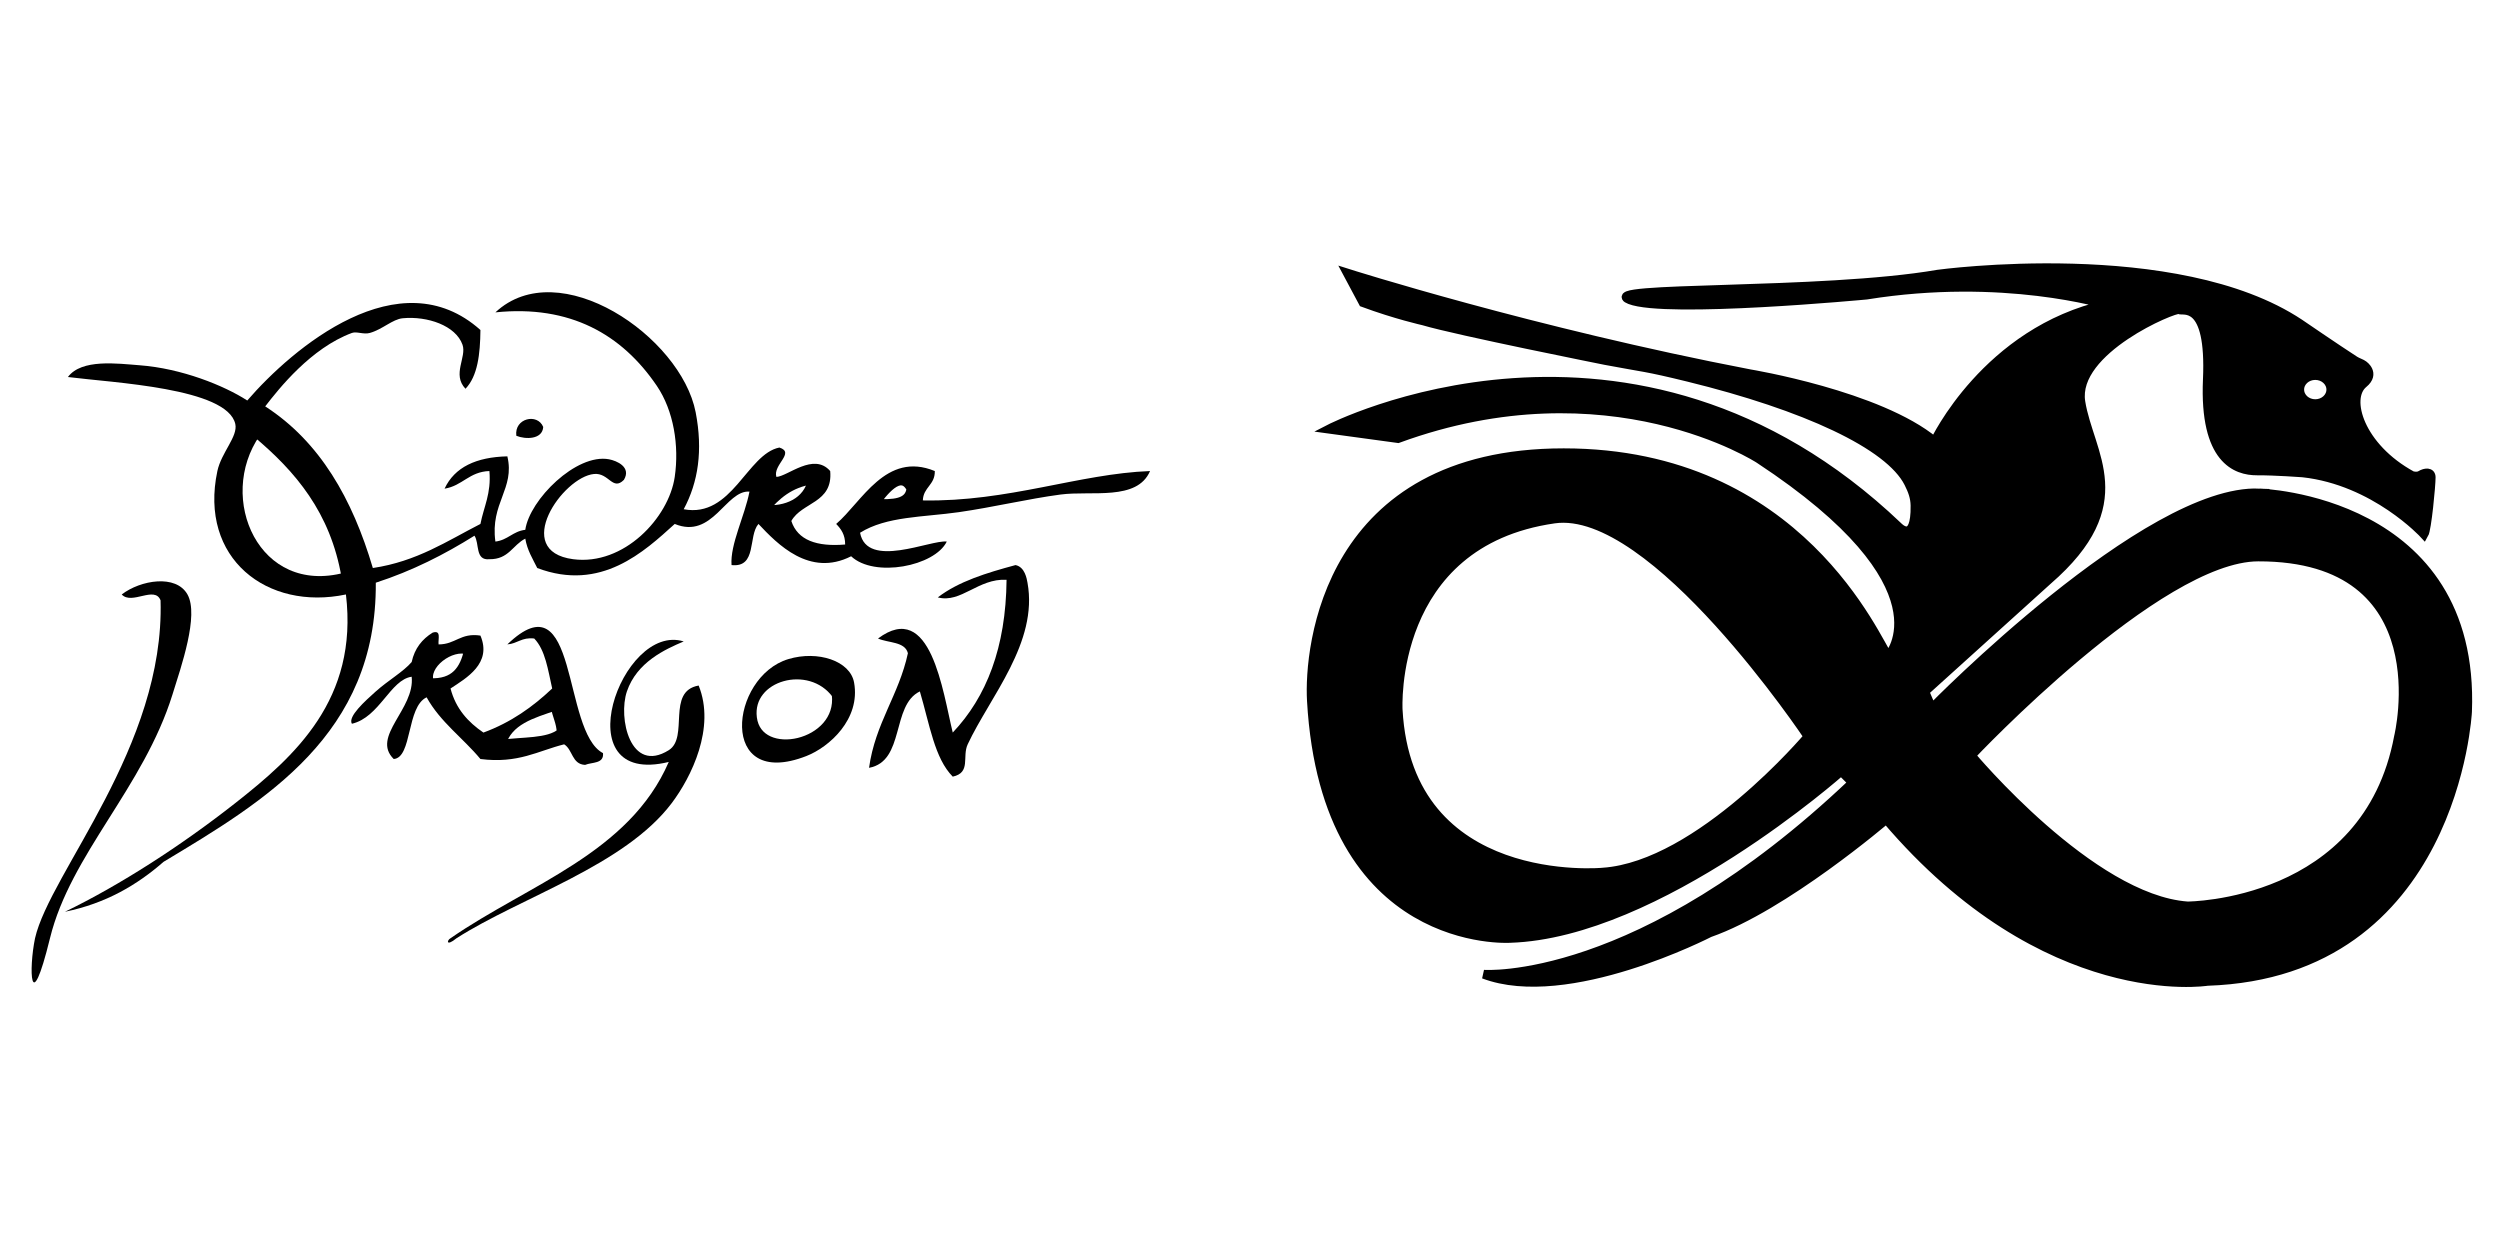 <?xml version="1.0" encoding="UTF-8" standalone="no"?>
<!-- Created with Inkscape (http://www.inkscape.org/) -->

<svg
   xmlns:dc="http://purl.org/dc/elements/1.1/"
   xmlns:cc="http://creativecommons.org/ns#"
   xmlns:rdf="http://www.w3.org/1999/02/22-rdf-syntax-ns#"
   xmlns:svg="http://www.w3.org/2000/svg"
   xmlns="http://www.w3.org/2000/svg"
   xmlns:sodipodi="http://sodipodi.sourceforge.net/DTD/sodipodi-0.dtd"
   xmlns:inkscape="http://www.inkscape.org/namespaces/inkscape"
   version="1.1"
   id="svg3796"
   xml:space="preserve"
   width="377.952"
   height="188.976"
   viewBox="0 0 377.952 188.976"
   sodipodi:docname="dragonC&amp;D.svg"
   inkscape:export-filename="D:\C&amp;D\g3806.png"
   inkscape:export-xdpi="299"
   inkscape:export-ydpi="299"
   inkscape:version="0.92.3 (2405546, 2018-03-11)"><defs
     id="defs3800"><clipPath
       clipPathUnits="userSpaceOnUse"
       id="clipPath3812"><path
         d="M 0,141.732 H 283.464 V 0 H 0 Z"
         id="path3810"
         inkscape:connector-curvature="0" /></clipPath><clipPath
       clipPathUnits="userSpaceOnUse"
       id="clipPath3828"><path
         d="M 3.586,108.623 H 130.431 V 30.349 H 3.586 Z"
         id="path3826"
         inkscape:connector-curvature="0" /></clipPath></defs><sodipodi:namedview
     pagecolor="#ffffff"
     bordercolor="#666666"
     borderopacity="1"
     objecttolerance="10"
     gridtolerance="10"
     guidetolerance="10"
     inkscape:pageopacity="0"
     inkscape:pageshadow="2"
     inkscape:window-width="1269"
     inkscape:window-height="803"
     id="namedview3798"
     showgrid="false"
     inkscape:zoom="0.94191856"
     inkscape:cx="346.19536"
     inkscape:cy="94.487999"
     inkscape:window-x="2398"
     inkscape:window-y="2"
     inkscape:window-maximized="0"
     inkscape:current-layer="g3804" /><g
     id="g3804"
     inkscape:groupmode="layer"
     inkscape:label="dragonC&amp;D"
     transform="matrix(1.333,0,0,-1.333,0,188.976)"><g
       id="g3806"><g
         id="g3808"
         clip-path="url(#clipPath3812)"><g
           id="g3814"
           transform="translate(272.029,58.23)"><path
             d="m 0,0 c -3.577,-19.213 -23.938,-19.21 -23.938,-19.21 -10.946,0.784 -24.521,17.064 -24.521,17.064 0,0 21.167,22.499 32.541,22.518 C 5.007,20.406 0,0 0,0 m -90.214,-15.377 c 0,0 -22.128,-2.123 -23.246,18.417 0,0 -1.073,18.955 17.703,21.638 11.265,1.609 28.789,-24.677 28.789,-24.677 0,0 -12.293,-14.595 -23.246,-15.378 M -9.445,40.95 c 0.974,0 1.764,-0.715 1.764,-1.597 0,-0.882 -0.79,-1.598 -1.764,-1.598 -0.974,0 -1.764,0.716 -1.764,1.598 0,0.882 0.79,1.597 1.764,1.597 M -15.781,27.628 C -28.521,28.165 -52.93,3.22 -52.93,3.22 l -0.805,1.878 13.948,12.606 c 10.058,8.717 4.694,14.35 3.755,20.251 -0.939,5.901 10.729,10.729 11.132,10.461 0.402,-0.269 3.621,1.207 3.218,-7.913 -0.402,-9.119 3.282,-10.382 5.633,-10.371 2.057,0.009 5.186,-0.224 5.186,-0.224 8.18,-0.894 13.758,-6.973 13.758,-6.973 0.334,0.569 0.804,5.523 0.804,6.47 0,0.636 -0.666,0.58 -1.204,0.258 C 2.097,29.424 1.52,29.606 1.52,29.606 c -5.901,3.219 -7.551,8.743 -5.499,10.428 1.405,1.154 0.009,2.114 0.009,2.114 -0.189,0.156 -0.677,0.305 -0.989,0.506 -2.088,1.348 -6.25,4.197 -6.25,4.197 -13.98,9.298 -41.051,5.588 -41.051,5.588 -13.21,-2.28 -39.027,-1.296 -34.914,-2.906 4.113,-1.609 26.823,0.537 26.823,0.537 15.557,2.503 27.18,-1.073 27.18,-1.073 -13.59,-3.04 -19.441,-15.518 -19.441,-15.518 -6.31,5.25 -20.96,7.667 -20.96,7.667 -24.599,4.722 -45.655,11.421 -45.655,11.421 l 1.788,-3.351 c 3.725,-1.378 6.84,-2.074 6.84,-2.074 3.845,-1.14 20.654,-4.493 20.654,-4.493 4.425,-0.838 4.386,-0.675 9.421,-1.911 13.192,-3.239 22.777,-7.642 24.957,-11.992 0.439,-0.879 0.713,-1.615 0.728,-2.543 0.067,-4.515 -1.922,-2.358 -1.922,-2.358 -30.22,28.789 -64.567,11.025 -64.567,11.025 l 7.857,-1.072 c 23.95,8.762 40.96,-2.325 40.96,-2.325 21.995,-14.485 14.631,-22.352 14.631,-22.352 -1.285,1.609 -9.981,23.067 -36.804,23.067 -26.823,0 -28.957,-22.06 -28.611,-28.126 1.612,-28.328 22.531,-26.95 22.531,-26.95 16.808,0.536 37.552,18.954 37.552,18.954 l 1.296,-1.295 c -24.274,-23.068 -41.843,-21.727 -41.843,-21.727 9.522,-3.62 25.615,4.694 25.615,4.694 8.45,2.95 20.044,12.875 20.044,12.875 18.135,-21.321 36.418,-18.374 36.418,-18.374 28.03,0.94 29.505,30.578 29.505,30.578 0.939,24.141 -23.604,24.811 -23.604,24.811"
             style="fill:#000000;fill-opacity:1;fill-rule:nonzero;stroke:none"
             id="path3816"
             inkscape:connector-curvature="0" /></g><g
           id="g3818"
           transform="translate(272.029,58.23)"><path
             d="m 0,0 c -3.577,-19.213 -23.938,-19.21 -23.938,-19.21 -10.946,0.784 -24.521,17.064 -24.521,17.064 0,0 21.167,22.499 32.541,22.518 C 5.007,20.406 0,0 0,0 Z m -90.214,-15.377 c 0,0 -22.128,-2.123 -23.246,18.417 0,0 -1.073,18.955 17.703,21.638 11.265,1.609 28.789,-24.677 28.789,-24.677 0,0 -12.293,-14.595 -23.246,-15.378 z M -9.445,40.95 c 0.974,0 1.764,-0.715 1.764,-1.597 0,-0.882 -0.79,-1.598 -1.764,-1.598 -0.974,0 -1.764,0.716 -1.764,1.598 0,0.882 0.79,1.597 1.764,1.597 z M -15.781,27.628 C -28.521,28.165 -52.93,3.22 -52.93,3.22 l -0.805,1.878 13.948,12.606 c 10.058,8.717 4.694,14.35 3.755,20.251 -0.939,5.901 10.729,10.729 11.132,10.461 0.402,-0.269 3.621,1.207 3.218,-7.913 -0.402,-9.119 3.282,-10.382 5.633,-10.371 2.057,0.009 5.186,-0.224 5.186,-0.224 8.18,-0.894 13.758,-6.973 13.758,-6.973 0.334,0.569 0.804,5.523 0.804,6.47 0,0.636 -0.666,0.58 -1.204,0.258 C 2.097,29.424 1.52,29.606 1.52,29.606 c -5.901,3.219 -7.551,8.743 -5.499,10.428 1.405,1.154 0.009,2.114 0.009,2.114 -0.189,0.156 -0.677,0.305 -0.989,0.506 -2.088,1.348 -6.25,4.197 -6.25,4.197 -13.98,9.298 -41.051,5.588 -41.051,5.588 -13.21,-2.28 -39.027,-1.296 -34.914,-2.906 4.113,-1.609 26.823,0.537 26.823,0.537 15.557,2.503 27.18,-1.073 27.18,-1.073 -13.59,-3.04 -19.441,-15.518 -19.441,-15.518 -6.31,5.25 -20.96,7.667 -20.96,7.667 -24.599,4.722 -45.655,11.421 -45.655,11.421 l 1.788,-3.351 c 3.725,-1.378 6.84,-2.074 6.84,-2.074 3.845,-1.14 20.654,-4.493 20.654,-4.493 4.425,-0.838 4.386,-0.675 9.421,-1.911 13.192,-3.239 22.777,-7.642 24.957,-11.992 0.439,-0.879 0.713,-1.615 0.728,-2.543 0.067,-4.515 -1.922,-2.358 -1.922,-2.358 -30.22,28.789 -64.567,11.025 -64.567,11.025 l 7.857,-1.072 c 23.95,8.762 40.96,-2.325 40.96,-2.325 21.995,-14.485 14.631,-22.352 14.631,-22.352 -1.285,1.609 -9.981,23.067 -36.804,23.067 -26.823,0 -28.957,-22.06 -28.611,-28.126 1.612,-28.328 22.531,-26.95 22.531,-26.95 16.808,0.536 37.552,18.954 37.552,18.954 l 1.296,-1.295 c -24.274,-23.068 -41.843,-21.727 -41.843,-21.727 9.522,-3.62 25.615,4.694 25.615,4.694 8.45,2.95 20.044,12.875 20.044,12.875 18.135,-21.321 36.418,-18.374 36.418,-18.374 28.03,0.94 29.505,30.578 29.505,30.578 0.939,24.141 -23.604,24.811 -23.604,24.811 z"
             style="fill:none;stroke:#000000;stroke-width:1;stroke-linecap:butt;stroke-linejoin:miter;stroke-miterlimit:4;stroke-dasharray:none;stroke-opacity:1"
             id="path3820"
             inkscape:connector-curvature="0" /></g><g
           id="g3822"><g
             id="g3824" /><g
             id="g3860"><g
               clip-path="url(#clipPath3828)"
               id="g3858"><g
                 transform="translate(29.061,92.678)"
                 id="g3832"><path
                   d="M 0,0 C -5.185,-7.449 -0.071,-19.088 10.172,-16.332 8.894,-8.813 4.828,-4.03 0,0 m 63.061,-5.333 c -2.553,-0.376 -4.096,-1.75 -5.425,-3.333 2.363,-0.27 4.944,0.793 5.425,3.333 m 11.186,-1 C 73.07,-4.013 70.988,-6.919 70.178,-8 c 2.008,-0.083 3.896,-0.049 4.069,1.667 m 27.123,2 C 99.898,-7.759 94.741,-6.526 91.201,-7 c -3.656,-0.486 -7.64,-1.442 -11.529,-1.999 -4.011,-0.573 -8.185,-0.454 -11.19,-2.333 0.79,-4.17 8.013,-0.77 9.834,-1 -1.36,-2.8 -8.219,-4.14 -10.847,-1.667 -4.72,-2.399 -8.365,1.387 -10.511,3.666 -1.197,-1.376 -0.136,-4.976 -3.052,-4.666 -0.177,2.333 1.509,5.593 2.034,8.333 -2.695,0.2 -4.17,-5.45 -8.477,-3.667 -3.448,-3.123 -8.361,-7.738 -15.593,-4.999 -0.516,1.05 -1.13,2 -1.357,3.333 -1.421,-0.713 -1.882,-2.37 -4.069,-2.333 -1.648,-0.173 -1.105,1.803 -1.695,2.666 -3.384,-2.116 -7.022,-3.982 -11.189,-5.332 0.125,-17.238 -12.563,-24.741 -24.071,-31.656 -2.994,-2.614 -6.514,-4.707 -11.187,-5.666 6.253,3.032 13.143,7.471 19.324,12.328 6.745,5.299 13.97,11.765 12.546,23.66 -8.928,-1.879 -16.689,4.087 -14.58,13.999 0.451,2.106 2.346,3.916 2.034,5.333 -0.908,4.099 -13.878,4.676 -18.984,5.329 1.549,2.087 5.621,1.523 8.137,1.333 C -8.47,7.309 -3.622,5.356 -1.018,3.666 4.14,9.635 16.242,19.874 25.427,11.662 25.4,8.916 25.108,6.422 23.731,4.999 c -1.552,1.62 0.16,3.593 -0.338,4.996 -0.77,2.17 -3.975,3.267 -6.782,3 -1.153,-0.11 -2.289,-1.263 -3.726,-1.666 -0.719,-0.201 -1.499,0.199 -2.035,0 C 6.198,9.602 2.587,5.029 1.017,3 c 6.209,-4.01 9.894,-10.493 12.207,-18.332 5.005,0.747 8.412,3.06 12.203,4.999 0.38,1.96 1.238,3.45 1.017,6 -2.298,-0.073 -3.045,-1.673 -5.086,-2 1.136,2.437 3.587,3.583 7.121,3.666 0.881,-3.683 -1.963,-5.289 -1.356,-9.665 1.41,0.166 1.976,1.166 3.39,1.333 0.492,3.42 5.788,8.689 9.494,7.999 0.858,-0.16 2.567,-0.873 1.692,-2.333 -1.292,-1.296 -1.692,0.827 -3.387,0.666 -3.55,-0.336 -9.386,-8.742 -2.374,-9.665 5.748,-0.756 10.847,4.689 11.525,9.332 0.519,3.543 -0.118,7.51 -2.034,10.333 -3.95,5.819 -9.83,9.205 -18.306,8.329 7.188,6.729 21.046,-2.727 22.714,-11.329 0.837,-4.326 0.291,-7.929 -1.357,-10.999 5.48,-1.033 7.172,6.266 10.851,6.999 1.828,-0.586 -0.769,-1.963 -0.339,-3.333 1.278,0.05 4.225,2.827 6.103,0.667 0.329,-3.66 -3.214,-3.506 -4.407,-5.666 0.715,-2.183 2.888,-2.937 6.103,-2.667 0.006,1.121 -0.468,1.764 -1.018,2.333 2.913,2.484 5.639,8.283 11.186,6 0.034,-1.59 -1.308,-1.823 -1.356,-3.333 9.681,-0.18 17.707,3.03 25.767,3.333"
                   style="fill:#000000;fill-opacity:1;fill-rule:nonzero;stroke:none"
                   id="path3830"
                   inkscape:connector-curvature="0" /></g><g
                 transform="translate(58.558,92.344)"
                 id="g3836"><path
                   d="M 0,0 C -0.251,2 2.404,2.596 3.051,1 2.96,-0.433 1.041,-0.43 0,0"
                   style="fill:#000000;fill-opacity:1;fill-rule:nonzero;stroke:none"
                   id="path3834"
                   inkscape:connector-curvature="0" /></g><g
                 transform="translate(5.668,35.357)"
                 id="g3840"><path
                   d="M 0,0 C -2.282,-9.292 -2.414,-3.453 -1.695,0 0,7.442 13.024,21.737 12.542,38.322 c -0.657,1.703 -3.268,-0.566 -4.404,0.667 2.13,1.636 6.157,2.316 7.456,0 C 16.923,36.623 14.865,30.77 13.899,27.66 10.613,17.084 2.336,9.535 0,0"
                   style="fill:#000000;fill-opacity:1;fill-rule:nonzero;stroke:none"
                   id="path3838"
                   inkscape:connector-curvature="0" /></g><g
                 transform="translate(116.532,75.68)"
                 id="g3844"><path
                   d="m 0,0 c 1.238,-6.773 -4.266,-12.949 -6.781,-18.328 -0.658,-1.407 0.4,-3.207 -1.696,-3.667 -2.062,2.08 -2.614,5.893 -3.73,9.666 -3.265,-1.567 -1.665,-7.916 -5.764,-8.666 0.709,5.083 3.381,8.233 4.408,12.999 -0.335,1.336 -2.221,1.146 -3.391,1.666 6.012,4.497 7.338,-6.045 8.477,-10.665 3.815,4.026 6.029,9.629 6.103,17.328 -3.228,0.17 -5.164,-2.693 -7.798,-2 C -7.829,0.143 -4.639,1.116 -1.356,2 -0.292,1.783 -0.081,0.446 0,0"
                   style="fill:#000000;fill-opacity:1;fill-rule:nonzero;stroke:none"
                   id="path3842"
                   inkscape:connector-curvature="0" /></g><g
                 transform="translate(53.132,68.017)"
                 id="g3848"><path
                   d="M 0,0 C -1.977,0.713 -5.185,-1.673 -4.408,-3.667 -1.546,-3.813 -0.475,-2.2 0,0 m 10.511,-9.333 c -0.031,1.194 -0.529,1.927 -0.678,3 -2.601,-0.886 -5.347,-1.633 -6.104,-4.333 2.334,0.374 5.328,0.097 6.782,1.333 m 4.747,-2.333 c 0.116,-1.226 -1.237,-1.006 -2.034,-1.333 -1.509,0.074 -1.397,1.74 -2.374,2.333 -2.974,-0.743 -5.208,-2.212 -9.494,-1.666 -1.98,2.386 -4.55,4.189 -6.103,6.999 -2.292,-1.08 -1.624,-6.842 -3.73,-6.999 -2.601,2.543 2.431,5.683 2.035,9.332 -2.415,-0.33 -3.649,-4.603 -6.779,-5.333 -0.491,0.8 1.482,2.567 2.71,3.667 1.417,1.263 3.122,2.229 4.069,3.333 0.335,1.56 1.196,2.6 2.373,3.333 1.021,0.333 0.6,-0.744 0.678,-1.333 1.926,-0.007 2.475,1.343 4.747,1 1.343,-3.157 -1.607,-4.82 -3.391,-6 0.597,-2.303 1.997,-3.816 3.73,-5 3.127,1.15 5.612,2.927 7.799,5 C 9.019,-2.243 8.724,0.02 7.459,1.333 6.036,1.506 5.564,0.75 4.408,0.667 c 8.144,7.822 6.157,-9.876 10.85,-12.333"
                   style="fill:#000000;fill-opacity:1;fill-rule:nonzero;stroke:none"
                   id="path3846"
                   inkscape:connector-curvature="0" /></g><g
                 transform="translate(85.341,60.351)"
                 id="g3852"><path
                   d="M 0,0 C 0.645,-5.126 10.196,-3.133 9.494,2.667 6.507,6.739 -0.6,4.75 0,0 M 11.525,4 C 12.271,-0.146 8.708,-3.316 6.104,-4.333 -3.947,-8.252 -2.594,4.66 4.069,6.666 7.419,7.672 11.084,6.469 11.525,4"
                   style="fill:#000000;fill-opacity:1;fill-rule:nonzero;stroke:none"
                   id="path3850"
                   inkscape:connector-curvature="0" /></g><g
                 transform="translate(79.237,64.018)"
                 id="g3856"><path
                   d="m 0,0 c 1.937,-4.786 -0.827,-10.379 -3.051,-13.332 -5.361,-7.112 -17.12,-10.662 -24.41,-15.328 -1.211,-0.99 -1.102,-0.22 -0.679,0 8.823,6.102 20.267,9.625 24.749,19.994 C -15.407,-11.605 -8.768,7.212 -1.695,5 -3.808,4.103 -7.005,2.656 -8.138,-0.667 -9.158,-3.67 -7.748,-10.056 -3.391,-7.333 -1.071,-5.883 -3.686,-0.647 0,0"
                   style="fill:#000000;fill-opacity:1;fill-rule:nonzero;stroke:none"
                   id="path3854"
                   inkscape:connector-curvature="0" /></g></g></g></g><g
           id="g3862"
           transform="translate(62.965,61.685)"><path
             d="M 0,0 C 0.149,-1.073 0.647,-1.807 0.678,-3 -0.776,-4.236 -3.771,-3.96 -6.104,-4.333 -5.347,-1.633 -2.601,-0.887 0,0 Z"
             style="fill:none;stroke:#000000;stroke-width:1;stroke-linecap:butt;stroke-linejoin:miter;stroke-miterlimit:10;stroke-dasharray:none;stroke-opacity:1"
             id="path3864"
             inkscape:connector-curvature="0" /></g><g
           id="g3866"
           transform="translate(94.835,63.018)"><path
             d="M 0,0 C 0.702,-5.799 -8.85,-7.792 -9.494,-2.667 -10.094,2.083 -2.987,4.073 0,0 Z"
             style="fill:none;stroke:#000000;stroke-width:1;stroke-linecap:butt;stroke-linejoin:miter;stroke-miterlimit:10;stroke-dasharray:none;stroke-opacity:1"
             id="path3868"
             inkscape:connector-curvature="0" /></g><g
           id="g3870"
           transform="translate(53.132,68.017)"><path
             d="M 0,0 C -0.475,-2.2 -1.546,-3.813 -4.408,-3.667 -5.185,-1.673 -1.977,0.713 0,0 Z"
             style="fill:none;stroke:#000000;stroke-width:1;stroke-linecap:butt;stroke-linejoin:miter;stroke-miterlimit:10;stroke-dasharray:none;stroke-opacity:1"
             id="path3872"
             inkscape:connector-curvature="0" /></g><g
           id="g3874"
           transform="translate(103.309,86.345)"><path
             d="M 0,0 C -0.173,-1.716 -2.062,-1.75 -4.069,-1.667 -3.259,-0.586 -1.177,2.32 0,0 Z"
             style="fill:none;stroke:#000000;stroke-width:1;stroke-linecap:butt;stroke-linejoin:miter;stroke-miterlimit:10;stroke-dasharray:none;stroke-opacity:1"
             id="path3876"
             inkscape:connector-curvature="0" /></g><g
           id="g3878"
           transform="translate(92.123,87.345)"><path
             d="M 0,0 C -0.481,-2.54 -3.062,-3.603 -5.425,-3.333 -4.096,-1.75 -2.553,-0.376 0,0 Z"
             style="fill:none;stroke:#000000;stroke-width:1;stroke-linecap:butt;stroke-linejoin:miter;stroke-miterlimit:10;stroke-dasharray:none;stroke-opacity:1"
             id="path3880"
             inkscape:connector-curvature="0" /></g><g
           id="g3882"
           transform="translate(39.233,76.346)"><path
             d="M 0,0 C -10.243,-2.756 -15.356,8.882 -10.172,16.332 -5.344,12.302 -1.278,7.519 0,0 Z"
             style="fill:none;stroke:#000000;stroke-width:1;stroke-linecap:butt;stroke-linejoin:miter;stroke-miterlimit:10;stroke-dasharray:none;stroke-opacity:1"
             id="path3884"
             inkscape:connector-curvature="0" /></g></g></g></g></svg>